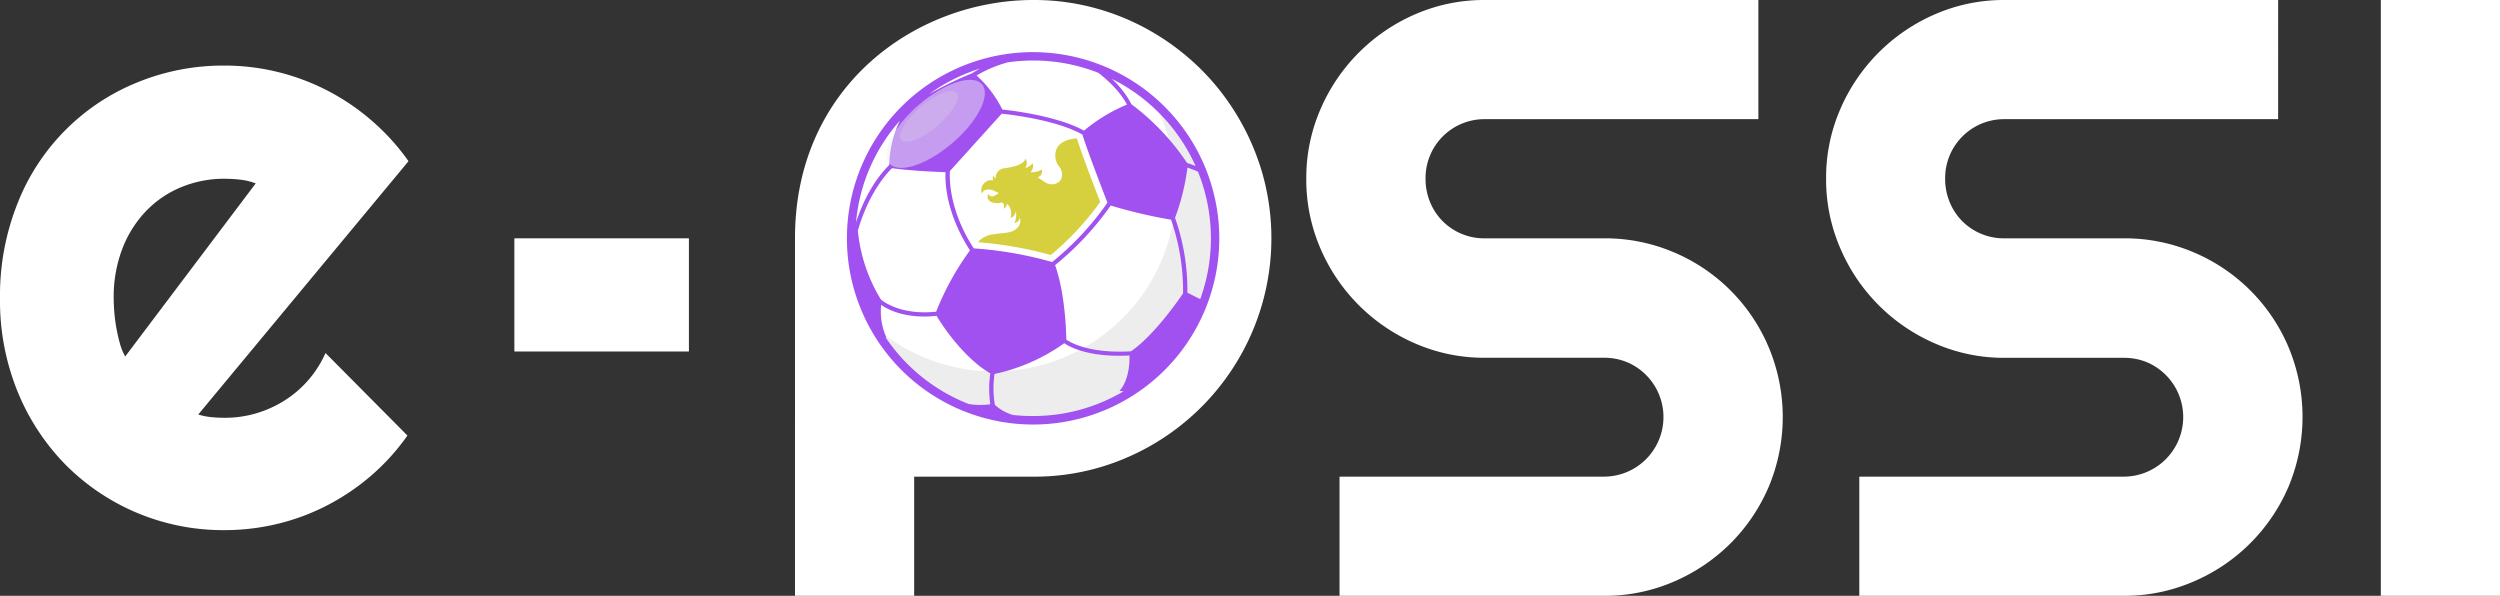 <svg xmlns="http://www.w3.org/2000/svg" viewBox="0 0 671.35 160"><rect x="0" y="0" width="671.35" height="160" fill="#333333" stroke="none"/><defs><style>.cls-1{isolation:isolate;}.cls-2{fill:#fff;}.cls-3,.cls-4,.cls-6,.cls-7{fill:#ededed;}.cls-4{mix-blend-mode:multiply;}.cls-5{fill:#a051ef;}.cls-6,.cls-7{mix-blend-mode:soft-light;}.cls-6{opacity:0.48;}.cls-7{opacity:0.2;}.cls-8{fill:#d6cf3e;}</style></defs><g class="cls-1"><g id="Layer_2" data-name="Layer 2"><g id="Layer_1-2" data-name="Layer 1"><path class="cls-2" d="M185,64V94.39H138.13V64Z"/><path class="cls-2" d="M350.79,48a46.17,46.17,0,0,1,3.8-18.64A48.74,48.74,0,0,1,380.14,3.79,46.25,46.25,0,0,1,398.77,0h73.42V32H398.77a15.8,15.8,0,0,0-15.95,16,16.41,16.41,0,0,0,1.22,6.3,15.72,15.72,0,0,0,3.41,5.13A15.73,15.73,0,0,0,398.77,64h32a47.15,47.15,0,0,1,18.69,3.74A47.75,47.75,0,0,1,475,93.33a48.45,48.45,0,0,1,0,37.33,48.33,48.33,0,0,1-10.26,15.23,48.87,48.87,0,0,1-15.29,10.32A46.5,46.5,0,0,1,430.79,160H359.72V128h71.07A16,16,0,0,0,437,97.29a16,16,0,0,0-6.25-1.22h-32a46.09,46.09,0,0,1-18.63-3.8,48.6,48.6,0,0,1-25.55-25.6A46.51,46.51,0,0,1,350.79,48Z"/><path class="cls-2" d="M490.38,48a46.16,46.16,0,0,1,3.79-18.64A48.74,48.74,0,0,1,519.72,3.79,46.25,46.25,0,0,1,538.35,0h73.42V32H538.35a15.83,15.83,0,0,0-16,16,16.23,16.23,0,0,0,1.23,6.3,15.54,15.54,0,0,0,3.4,5.13A15.77,15.77,0,0,0,538.35,64h32a47.15,47.15,0,0,1,18.69,3.74,47.84,47.84,0,0,1,25.55,25.55,48.56,48.56,0,0,1,0,37.33,48.29,48.29,0,0,1-25.55,25.55A46.5,46.5,0,0,1,570.38,160H499.3V128h71.08a16,16,0,0,0,6.24-30.69,16,16,0,0,0-6.24-1.22h-32a46.09,46.09,0,0,1-18.63-3.8,48.6,48.6,0,0,1-25.55-25.6A46.5,46.5,0,0,1,490.38,48Z"/><path class="cls-2" d="M671.35,160h-32V0h32Z"/><path class="cls-2" d="M53.24,111.31a17.68,17.68,0,0,0,3.53.71c1.17.11,2.35.17,3.53.17A29.57,29.57,0,0,0,68.78,111a30.26,30.26,0,0,0,7.66-3.47,28.44,28.44,0,0,0,6.4-5.51,28.85,28.85,0,0,0,4.57-7.22l22,22.16a59.12,59.12,0,0,1-9.65,10.69,61,61,0,0,1-11.79,8,59.22,59.22,0,0,1-13.34,5,60.4,60.4,0,0,1-14.38,1.71,59.58,59.58,0,0,1-42.61-17.53A60.61,60.61,0,0,1,4.74,105.19,64.77,64.77,0,0,1,0,80.11,66.84,66.84,0,0,1,4.74,54.54,57.8,57.8,0,0,1,36.87,22.13,60.93,60.93,0,0,1,60.3,17.61a59.66,59.66,0,0,1,14.44,1.76A60.34,60.34,0,0,1,100,32.55a59.93,59.93,0,0,1,9.7,10.74ZM68.67,49.25a17.13,17.13,0,0,0-4.13-1A41.46,41.46,0,0,0,60.3,48a30.17,30.17,0,0,0-11.63,2.26,27.72,27.72,0,0,0-9.48,6.45,30.24,30.24,0,0,0-6.34,10.09,36.16,36.16,0,0,0-2.32,13.28c0,1.1.06,2.35.17,3.75a42.45,42.45,0,0,0,.55,4.24c.26,1.43.57,2.81.94,4.14a15,15,0,0,0,1.43,3.52Z"/><path class="cls-2" d="M277.49,0a62.22,62.22,0,0,1,17,2.29,63.37,63.37,0,0,1,15.23,6.47,65.07,65.07,0,0,1,12.94,10,64.23,64.23,0,0,1,10,13,64.93,64.93,0,0,1,6.48,15.29,64,64,0,0,1-2.74,41.78A64.25,64.25,0,0,1,302.32,123a62.26,62.26,0,0,1-24.83,5h-32v32h-32V64C213.44,23,246.15,0,277.49,0Z"/><circle class="cls-2" cx="277.43" cy="63.99" r="48.88" transform="translate(-2.49 11.95) rotate(-2.46)"/><path class="cls-3" d="M309.8,27.37a48.88,48.88,0,0,1-75.23,60.12A48.88,48.88,0,1,0,309.8,27.37Z"/><path class="cls-4" d="M312.24,29.68a48.88,48.88,0,0,1-74.07,63.41,48.87,48.87,0,1,0,74.07-63.41Z"/><path class="cls-5" d="M277.43,14a50,50,0,1,0,50,50A50.06,50.06,0,0,0,277.43,14Zm-40.82,66.5a43.13,43.13,0,0,1-6.24-18.56c3-10.47,8.15-15.8,9.18-16.78,5.5.77,12.37,1,14.39,1.08-.22,2.68.14,11.05,6.54,21A73.49,73.49,0,0,0,251.4,83.7C242,84.71,237.14,80.93,236.61,80.49Zm54.07-44.35c1.55,5,6,16.38,6.71,18.28a76.77,76.77,0,0,1-14.85,15.94,101.86,101.86,0,0,0-21.05-3.67C254.55,56,255,47.17,255.09,45.93L269,30.53C271,30.73,283.66,32.16,290.68,36.14ZM261,19.7a96.18,96.18,0,0,0-11.52,5.59,47.41,47.41,0,0,1,13.76-6.9A22.66,22.66,0,0,0,261,19.7ZM238.8,44.32c-1.05,1-5.79,5.78-8.92,15.38a47.51,47.51,0,0,1,11.79-27.31A28.39,28.39,0,0,0,238.8,44.32Zm47.54,46.87c0-1.82-.29-12.27-3-20a78.86,78.86,0,0,0,14.93-16A132.87,132.87,0,0,0,314.48,59a58.43,58.43,0,0,1,3.22,19.79c-7.92,11.5-13.26,15.06-14,15.55C292.45,95,287.35,91.91,286.34,91.19Zm36-10.85-3.48-1.74a58.38,58.38,0,0,0-3.32-20.11A58.77,58.77,0,0,0,318.87,45a30.49,30.49,0,0,1,2.84,1.12,47.82,47.82,0,0,1,.59,34.23Zm-1.23-35.73c-1.09-.45-2-.73-2.33-.84A63.89,63.89,0,0,0,303.84,28a24.73,24.73,0,0,0-5.27-6.82A48.07,48.07,0,0,1,321.07,44.61ZM295,19.58c2.18,1.71,5.75,4.87,7.64,8.5a45.09,45.09,0,0,0-11.54,7c-7.29-4-19.74-5.44-21.92-5.66a31.07,31.07,0,0,0-6.93-9.15,33.75,33.75,0,0,1,8.39-3.53,47.88,47.88,0,0,1,6.81-.49A47.37,47.37,0,0,1,295,19.58Zm-57.17,71,.21,0-.33-.72a16.72,16.72,0,0,1-1.07-8C238.18,83,242,85,248.21,85a29.6,29.6,0,0,0,3.29-.19,59.68,59.68,0,0,0,4.13,5.94c2.4,3,6.1,7.11,10.31,9.51a28.79,28.79,0,0,0,0,8.31,20,20,0,0,1-5.82-.08A48,48,0,0,1,237.81,90.6Zm34.08,20.82a12.18,12.18,0,0,1-4.75-2.68,27,27,0,0,1-.09-8.3,50.3,50.3,0,0,0,18.73-8.26c1.22.85,5.61,3.37,14.67,3.37.9,0,1.85,0,2.84-.08.18,5.69-2,8.69-2.06,8.72l-.61.79,1.08.12a47.53,47.53,0,0,1-24.27,6.64A48.34,48.34,0,0,1,271.89,111.42Z"/><ellipse class="cls-6" cx="251.27" cy="33.26" rx="16.36" ry="6.83" transform="translate(38.53 171.05) rotate(-40.47)"/><ellipse class="cls-7" cx="249.47" cy="31.24" rx="9.74" ry="3.4" transform="translate(39.41 169.4) rotate(-40.47)"/><path class="cls-8" d="M289.23,37.33l-.45-.22a6.48,6.48,0,0,1-.94.24c-1.54.25-3.59,1-4.24,3a4.8,4.8,0,0,0,.92,4.51c.71.84,1.17,2.88-.16,4a3.19,3.19,0,0,1-3.68.1c-.66-.43-1.2-.76-2-1.34a1.79,1.79,0,0,0,1.12-2.11,5.43,5.43,0,0,1-3.11.74,2.33,2.33,0,0,0,.64-2.38,5.36,5.36,0,0,1-2,1.29,2.55,2.55,0,0,0,.1-2.57c-.6,1.71-3.21,2.2-5.57,2.58a2.65,2.65,0,0,0-2.52,2.79c-.35-.13-.47-.59-.54-.87a1.19,1.19,0,0,0,0,1.34A2.7,2.7,0,0,0,263.69,52c.36-1.12,1.57-1.27,2.59-1s1.33.71,2,.8a8.25,8.25,0,0,1-1.44.86,1.08,1.08,0,0,1-1.42-.59,1.5,1.5,0,0,0,.57,2.08,4.15,4.15,0,0,0,2.78.25c.84-.11,1,.8.74,1.63a1.43,1.43,0,0,0,.86-1.33c1.12.78,1.35,2.55,1.05,3.88a2.2,2.2,0,0,0,1.37-1.94,5.32,5.32,0,0,1-.36,3.2,1.53,1.53,0,0,0,1.42-1.41,2.61,2.61,0,0,1-.77,2.88c-1.43,1.49-4.16,1.15-7.08,1.73a6.49,6.49,0,0,0-3.41,2,103.15,103.15,0,0,1,19.59,3.44,75.83,75.83,0,0,0,13.27-14.25C294.16,50.94,290.76,42.1,289.23,37.33Z"/></g></g></g></svg>